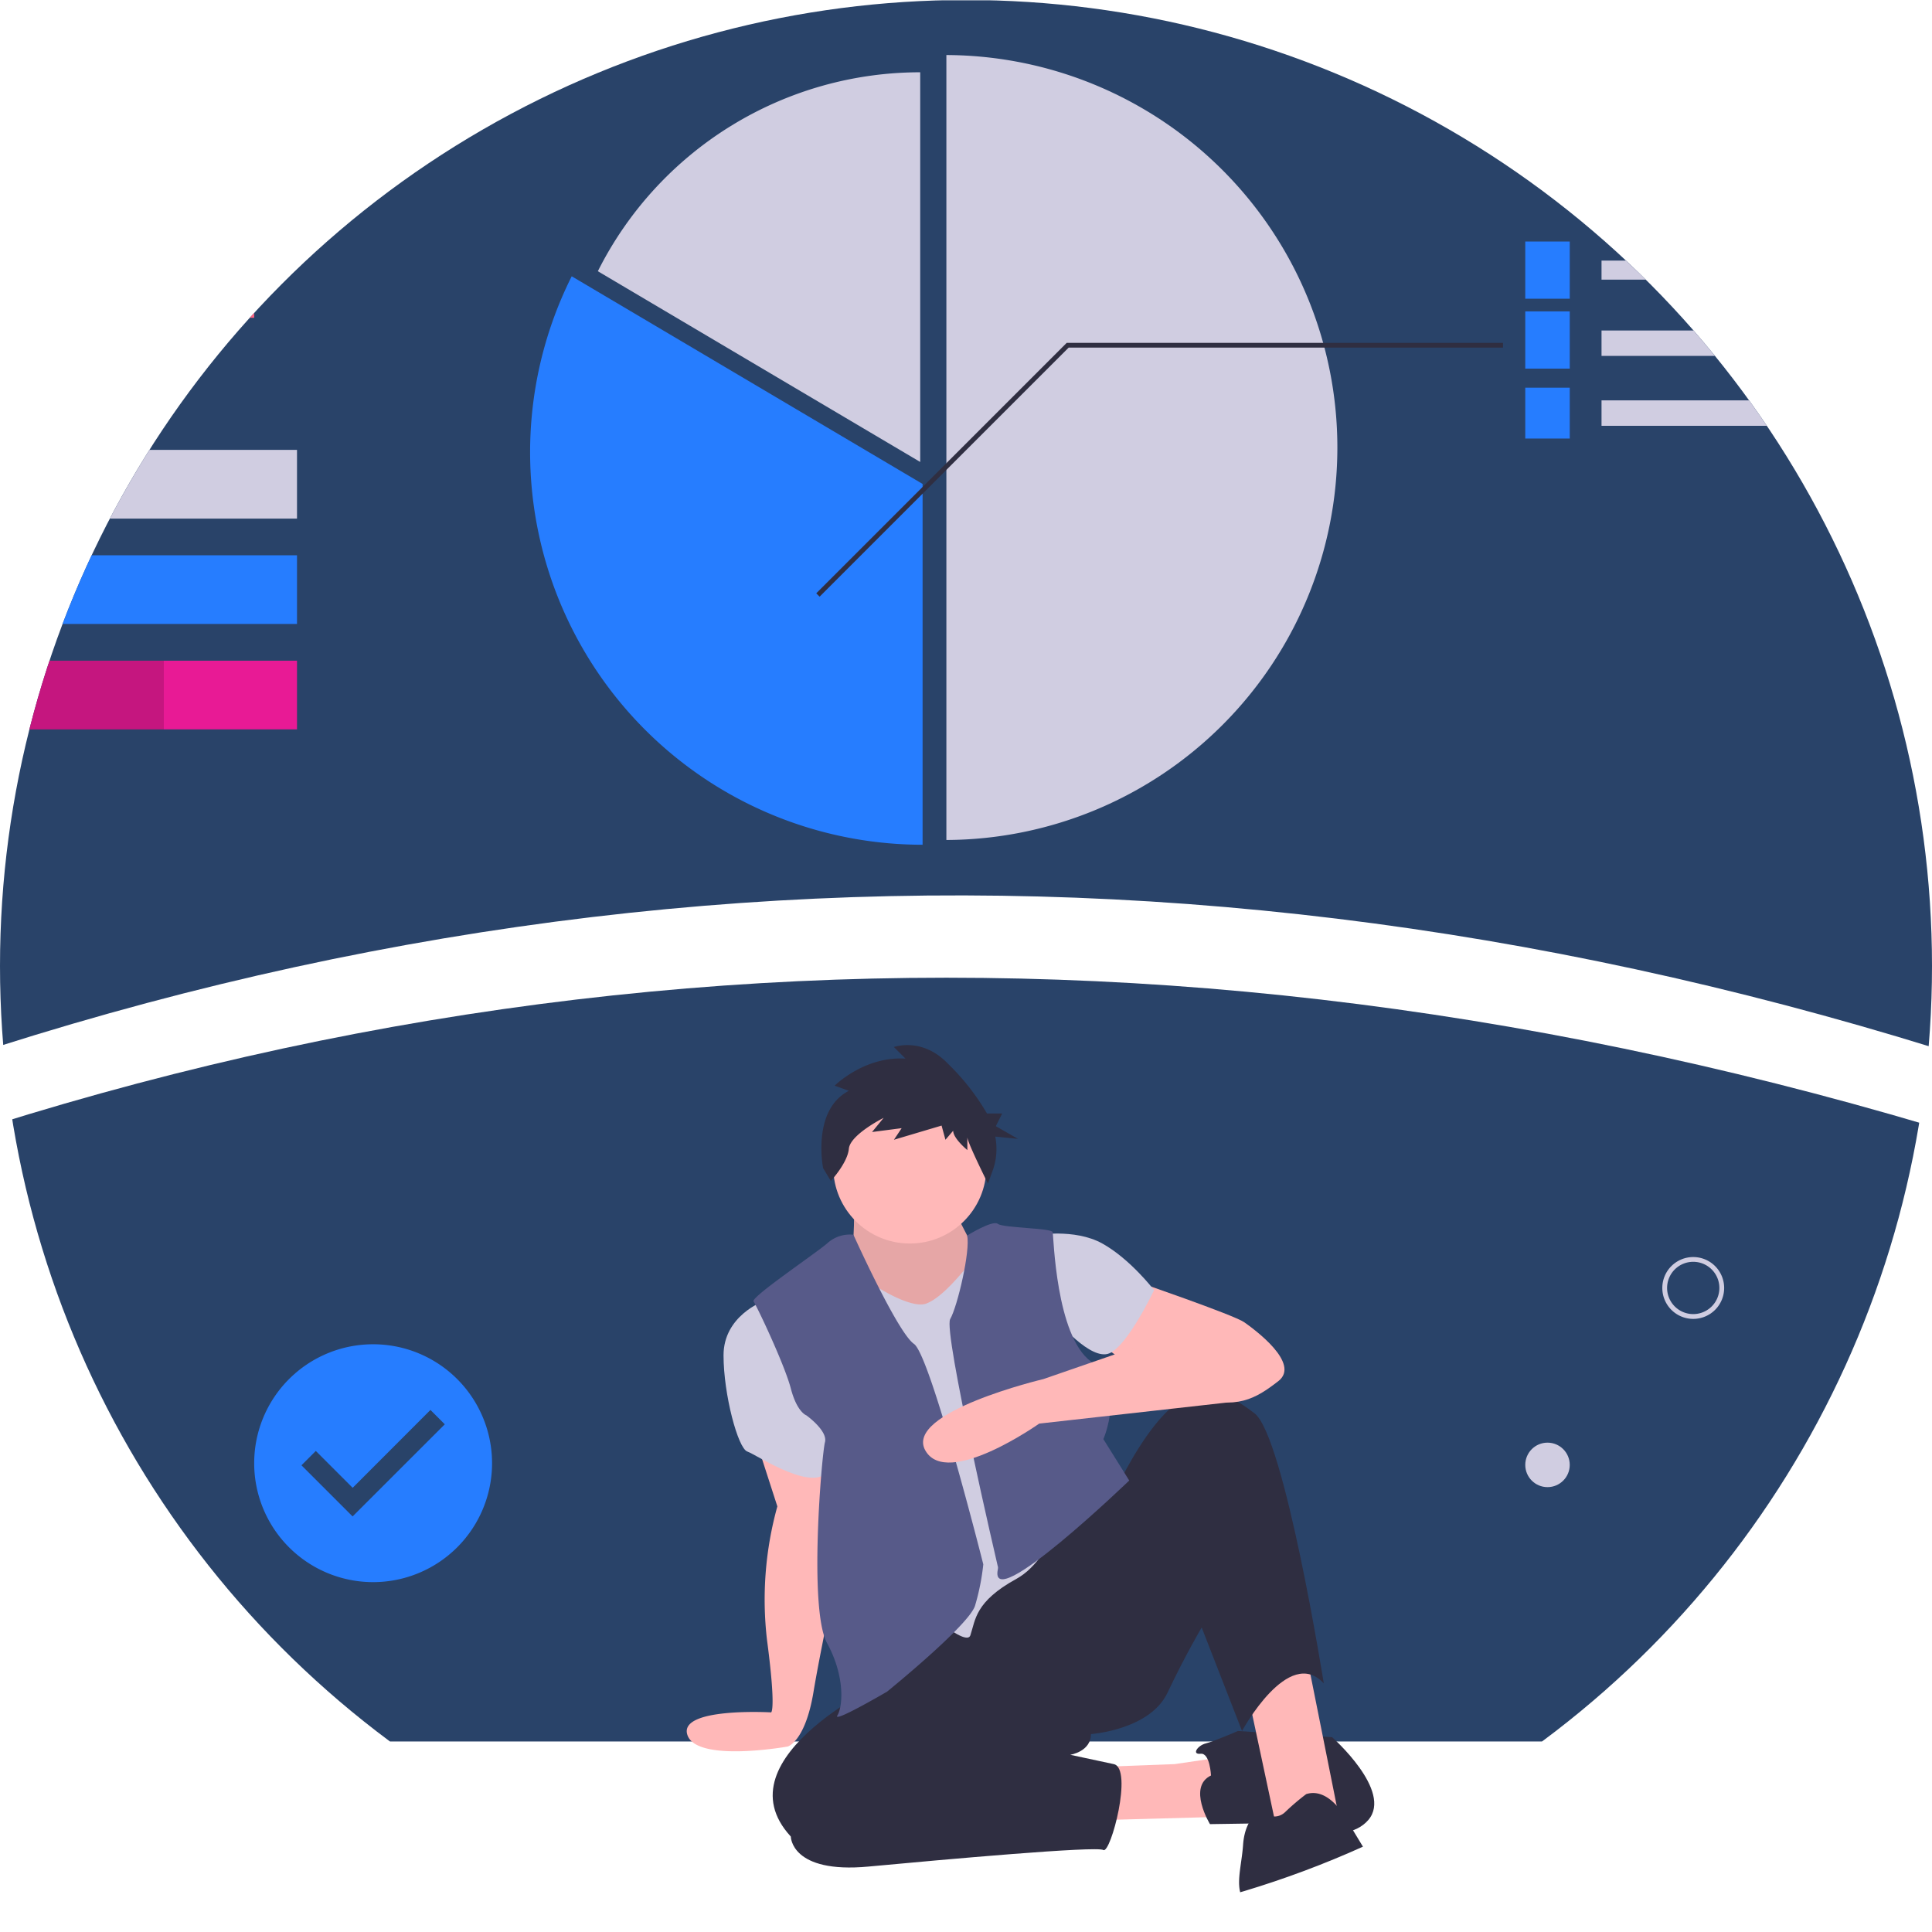 <svg xmlns="http://www.w3.org/2000/svg" xmlns:xlink="http://www.w3.org/1999/xlink" width="340" height="340" viewBox="0 0 340 340">
  <defs>
    <clipPath id="clip-path">
      <circle id="타원_102" data-name="타원 102" cx="170" cy="170" r="170" transform="translate(453 623)" fill="#fff" stroke="#707070" stroke-width="1"/>
    </clipPath>
  </defs>
  <g id="마스크_그룹_17" data-name="마스크 그룹 17" transform="translate(-453 -623)" clip-path="url(#clip-path)">
    <g id="그룹_531" data-name="그룹 531" transform="translate(413.594 623.057)">
      <path id="패스_354" data-name="패스 354" d="M518.44,236.44c-140.618-53.286-280.452-54.654-419.44,0v-198H518.44Z" transform="translate(-99 -38.441)" fill="#294369"/>
      <rect id="사각형_372" data-name="사각형 372" width="81.645" height="2.237" transform="translate(15.919 13.365)" fill="#d0cde1"/>
      <rect id="사각형_373" data-name="사각형 373" width="81.645" height="3.355" transform="translate(15.919 22.312)" fill="#d0cde1"/>
      <rect id="사각형_374" data-name="사각형 374" width="81.645" height="3.355" transform="translate(15.919 31.259)" fill="#d0cde1"/>
      <rect id="사각형_375" data-name="사각형 375" width="7.829" height="7.829" transform="translate(29.34 48.036)" fill="#d0cde1"/>
      <rect id="사각형_376" data-name="사각형 376" width="8.947" height="7.829" transform="translate(51.708 48.036)" fill="#6c63ff"/>
      <rect id="사각형_377" data-name="사각형 377" width="8.947" height="7.829" transform="translate(75.195 48.036)" fill="#ff6584"/>
      <rect id="사각형_378" data-name="사각형 378" width="70.325" height="12.088" transform="translate(21.349 79.116)" fill="#d0cde1"/>
      <rect id="사각형_379" data-name="사각형 379" width="70.325" height="12.088" transform="translate(21.349 97.665)" fill="#267dff"/>
      <rect id="사각형_380" data-name="사각형 380" width="70.325" height="12.088" transform="translate(21.349 116.214)" fill="#e81a95"/>
      <rect id="사각형_381" data-name="사각형 381" width="29.093" height="12.088" transform="translate(21.349 79.116)" opacity="0.15"/>
      <rect id="사각형_382" data-name="사각형 382" width="9.419" height="12.088" transform="translate(21.349 97.665)" opacity="0.15"/>
      <rect id="사각형_383" data-name="사각형 383" width="46.884" height="12.088" transform="translate(21.349 116.214)" opacity="0.15"/>
      <path id="패스_355" data-name="패스 355" d="M591,61.441V199.58a69.07,69.07,0,0,0,0-138.139Z" transform="translate(-385.047 -51.813)" fill="#d0cde1"/>
      <path id="패스_356" data-name="패스 356" d="M501.206,68.694a63.451,63.451,0,0,0-56.731,35.011l56.731,33.566Z" transform="translate(-299.858 -56.03)" fill="#d0cde1"/>
      <path id="패스_357" data-name="패스 357" d="M423.321,154.454a69.089,69.089,0,0,0,61.748,100.041V191Z" transform="translate(-283.303 -105.89)" fill="#267dff"/>
      <rect id="사각형_384" data-name="사각형 384" width="42.5" height="3.355" transform="translate(321.248 45.799)" fill="#d0cde1"/>
      <rect id="사각형_385" data-name="사각형 385" width="7.829" height="10.066" transform="translate(307.827 42.444)" fill="#267dff"/>
      <rect id="사각형_386" data-name="사각형 386" width="42.5" height="4.474" transform="translate(321.248 58.102)" fill="#d0cde1"/>
      <rect id="사각형_387" data-name="사각형 387" width="7.829" height="10.066" transform="translate(307.827 54.746)" fill="#267dff"/>
      <rect id="사각형_388" data-name="사각형 388" width="42.5" height="4.474" transform="translate(321.248 70.404)" fill="#d0cde1"/>
      <rect id="사각형_389" data-name="사각형 389" width="7.829" height="8.947" transform="translate(307.827 68.167)" fill="#267dff"/>
      <path id="패스_358" data-name="패스 358" d="M437.885,188.668l-.592-.592L481.369,144h76.778v.837H481.716Z" transform="translate(-254.241 -83.721)" fill="#2f2e41"/>
      <path id="패스_359" data-name="패스 359" d="M518.44,583.753H99V488.73q202.185-78.783,419.44,0Z" transform="translate(-99 -277.335)" fill="#294369"/>
      <path id="패스_360" data-name="패스 360" d="M493.966,643.322l3.825,11.839a61.283,61.283,0,0,0-1.821,23.5c1.639,12.385.729,12.749.729,12.749s-16.378-.943-14.739,3.975,17.653,2.036,17.653,2.036,3.076-.828,4.533-9.571,5.12-25.581,5.12-25.581l-3.445-15.9Z" transform="translate(-321.584 -390.117)" fill="#ffb8b8"/>
      <path id="패스_361" data-name="패스 361" d="M504.236,585.453s-6.921,2.55-6.921,9.471,2.55,16.392,4.189,16.939,12.567,8.014,14.571,2.732S504.236,585.453,504.236,585.453Z" transform="translate(-330.579 -356.472)" fill="#d0cde1"/>
      <path id="패스_362" data-name="패스 362" d="M546.887,739.773l14.571-.546,11.11-1.639-3.278,10.928-26.956.728Z" transform="translate(-315.311 -428.831)" fill="#ffb8b8"/>
      <path id="패스_363" data-name="패스 363" d="M698.581,773.852s-.182-4.007-1.821-3.825-.546-1.457.911-1.821,5.646-2.186,5.646-2.186l16.574,1.093s10.746,9.471,6.375,14.571-15.664.546-15.664.546l-12.2.182S694.391,775.856,698.581,773.852Z" transform="translate(-446.059 -461.453)" fill="#2f2e41"/>
      <path id="패스_364" data-name="패스 364" d="M618.911,696.344l5.282,24.77,10.928-2.186-6.192-30.963-6.557-3.461Z" transform="translate(-359.833 -397.969)" fill="#ffb8b8"/>
      <path id="패스_365" data-name="패스 365" d="M538.837,673.806s-30.6,13.842-17.667,27.867c0,0,0,6.557,13.66,5.282s40.07-3.643,41.345-2.914,5.282-14.389,1.821-15.117-7.65-1.639-7.65-1.639,3.643-.546,3.643-3.643c0,0,10.382-.729,13.478-7.285s6.01-11.474,6.01-11.474l7.1,18.213s8.2-15.117,14.389-8.378c0,0-6.921-43.53-12.2-47.537s-8.925-5.282-13.842-1.639-9.471,12.932-9.471,12.932Z" transform="translate(-342.595 -378.528)" fill="#2f2e41"/>
      <path id="패스_366" data-name="패스 366" d="M725.871,792.294a41.012,41.012,0,0,0-3.643,3.1c-1.457,1.457-3.461.729-3.643,0s-3.461.546-3.825,5.828-2.55,10.018,3.278,11.657,5.646,6.375,5.646,6.375a19.647,19.647,0,0,0,14.753.911c8.2-2.732,5.282-5.646,5.282-5.646l-10.928-18.031S729.878,791.019,725.871,792.294Z" transform="translate(-456.593 -476.616)" fill="#2f2e41"/>
      <path id="패스_367" data-name="패스 367" d="M661.2,576.751s17.485,6.01,19.306,7.285,10.017,7.285,6.01,10.382-7.285,5.1-15.117,2.732-16.574-9.653-16.574-9.653Z" transform="translate(-422.153 -351.413)" fill="#ffb8b8"/>
      <path id="패스_368" data-name="패스 368" d="M628.28,557.194s6.921-1.275,11.839,1.457,9.107,8.2,9.107,8.2-4.553,9.653-7.832,11.11-9.289-5.828-9.289-5.828Z" transform="translate(-406.722 -339.87)" fill="#d0cde1"/>
      <path id="패스_369" data-name="패스 369" d="M551.324,543.78s.182,7.1-.547,7.832,8.743,22.221,19.124,12.75,2.368-13.3,2.368-13.3-3.825-7.1-3.643-7.832-16.938,0-16.938,0Z" transform="translate(-361.639 -331.738)" fill="#ffb8b8"/>
      <path id="패스_370" data-name="패스 370" d="M551.324,543.78s.182,7.1-.547,7.832,8.743,22.221,19.124,12.75,2.368-13.3,2.368-13.3-3.825-7.1-3.643-7.832-16.938,0-16.938,0Z" transform="translate(-361.639 -331.738)" opacity="0.1"/>
      <path id="패스_371" data-name="패스 371" d="M555.557,574.076s6.921,4.735,9.835,3.643,6.557-5.828,6.921-6.193S591.256,608.5,591.256,608.5s-2.732,13.66-10.017,17.667-7.194,7.194-8.1,9.926-12.658-8.651-12.658-8.651l-7.467-31.692V576.444Z" transform="translate(-362.959 -348.374)" fill="#d0cde1"/>
      <path id="패스_372" data-name="패스 372" d="M527.482,557.328a5.9,5.9,0,0,0-4.644,1.548c-2.368,2-13.478,9.471-12.932,10.2s5.464,11.11,6.557,15.3,2.732,4.735,2.732,4.735,3.825,2.732,3.278,4.736-2.914,29.324.364,35.334,2.732,11.292,1.821,12.749,8.743-4.189,8.743-4.189,14.389-11.657,15.481-15.117a40.707,40.707,0,0,0,1.457-7.286s-9.289-36.791-12.2-38.795S527.482,557.328,527.482,557.328Z" transform="translate(-337.888 -340.094)" fill="#575a89"/>
      <path id="패스_373" data-name="패스 373" d="M595.42,554.708s4.488-2.785,5.4-2.057,9.471.729,9.653,1.457.546,18.214,6.739,22.767,2.186,13.66,2.186,13.66l4.553,7.285s-24.77,23.858-23.131,15.664c.091-.455,0-.546,0-.546s-9.653-41.345-8.378-43.53S596.032,557.311,595.42,554.708Z" transform="translate(-385.817 -337.331)" fill="#575a89"/>
      <path id="패스_374" data-name="패스 374" d="M627.132,597.636l-24.77,8.56s-24.588,5.828-20.763,12.567,20.035-4.735,20.035-4.735l32.986-3.7S647.713,599.275,627.132,597.636Z" transform="translate(-379.346 -363.555)" fill="#ffb8b8"/>
      <circle id="타원_97" data-name="타원 97" cx="13.478" cy="13.478" r="13.478" transform="translate(186.042 191.826)" fill="#ffb8b8"/>
      <path id="패스_375" data-name="패스 375" d="M543.281,485.718l-2.493-.907s5.213-5.213,12.466-4.76l-2.04-2.04s4.986-1.813,9.519,2.946a40.492,40.492,0,0,1,6.859,8.756h2.67l-1.114,2.229,3.9,2.229-4-.4a11.245,11.245,0,0,1-.379,5.772l-.907,2.493s-3.626-7.253-3.626-8.159v2.267s-2.493-2.04-2.493-3.4l-1.36,1.586-.68-2.493-8.386,2.493,1.36-2.04-5.213.68,2.04-2.493s-5.893,2.946-6.12,5.44-3.173,5.666-3.173,5.666l-1.36-2.267S536.708,489.117,543.281,485.718Z" transform="translate(-354.494 -293.809)" fill="#2f2e41"/>
      <path id="패스_376" data-name="패스 376" d="M968.9,680.627l-.837-.016a194.186,194.186,0,0,1,2.972-27.748c3.62-19.625,9.64-32.513,17.892-38.307l.481.685C970.135,628.776,968.914,680.11,968.9,680.627Z" transform="translate(-604.273 -373.392)" fill="#d0cde1"/>
      <path id="패스_377" data-name="패스 377" d="M993.9,731.868l-.837-.016c.018-.927.541-22.778,9.143-28.817l.481.685C994.436,709.515,993.909,731.645,993.9,731.868Z" transform="translate(-618.808 -424.833)" fill="#d0cde1"/>
      <circle id="타원_98" data-name="타원 98" cx="4.186" cy="4.186" r="4.186" transform="translate(385.716 233.553)" fill="#6c63ff"/>
      <circle id="타원_99" data-name="타원 99" cx="4.186" cy="4.186" r="4.186" transform="translate(383.643 269.553)" fill="#6c63ff"/>
      <path id="패스_378" data-name="패스 378" d="M982.689,610.317a18.592,18.592,0,0,1-1.264,9.519,16.946,16.946,0,0,1-2.849-18.2A18.593,18.593,0,0,1,982.689,610.317Z" transform="translate(-609.544 -365.882)" fill="#6c63ff"/>
      <path id="패스_379" data-name="패스 379" d="M1009.746,643.132a18.685,18.685,0,0,1-9.587.433,17.049,17.049,0,0,1,17.422-5.976A18.687,18.687,0,0,1,1009.746,643.132Z" transform="translate(-622.931 -386.532)" fill="#d0cde1"/>
      <path id="패스_380" data-name="패스 380" d="M1014.123,721.78a13.035,13.035,0,0,1-6.725.29,11.877,11.877,0,0,1,12.212-4.189,13.034,13.034,0,0,1-5.487,3.9Z" transform="translate(-627.14 -433.26)" fill="#d0cde1"/>
      <path id="패스_381" data-name="패스 381" d="M897.426,577.66a5.442,5.442,0,1,1,5.442-5.442A5.442,5.442,0,0,1,897.426,577.66Zm0-10.047a4.6,4.6,0,1,0,4.6,4.6A4.6,4.6,0,0,0,897.426,567.613Z" transform="translate(-560.039 -345.613)" fill="#d0cde1"/>
      <circle id="타원_100" data-name="타원 100" cx="3.914" cy="3.914" r="3.914" transform="translate(307.827 253.825)" fill="#d0cde1"/>
      <ellipse id="타원_101" data-name="타원 101" cx="3.355" cy="3.914" rx="3.355" ry="3.914" transform="translate(11.445 214.681)" fill="#d0cde1"/>
      <path id="패스_382" data-name="패스 382" d="M169.884,680.324H159V669.441h10.884Zm-10.046-.837h9.209v-9.209h-9.209Z" transform="translate(-133.884 -405.302)" fill="#d0cde1"/>
      <path id="패스_383" data-name="패스 383" d="M320.93,603.441a20.93,20.93,0,1,0,20.93,20.93A20.93,20.93,0,0,0,320.93,603.441Zm-3.61,30.3-9-9,2.525-2.525,6.486,6.486L331.018,615l2.525,2.525Z" transform="translate(-215.861 -366.93)" fill="#267dff"/>
    </g>
  </g>
</svg>
